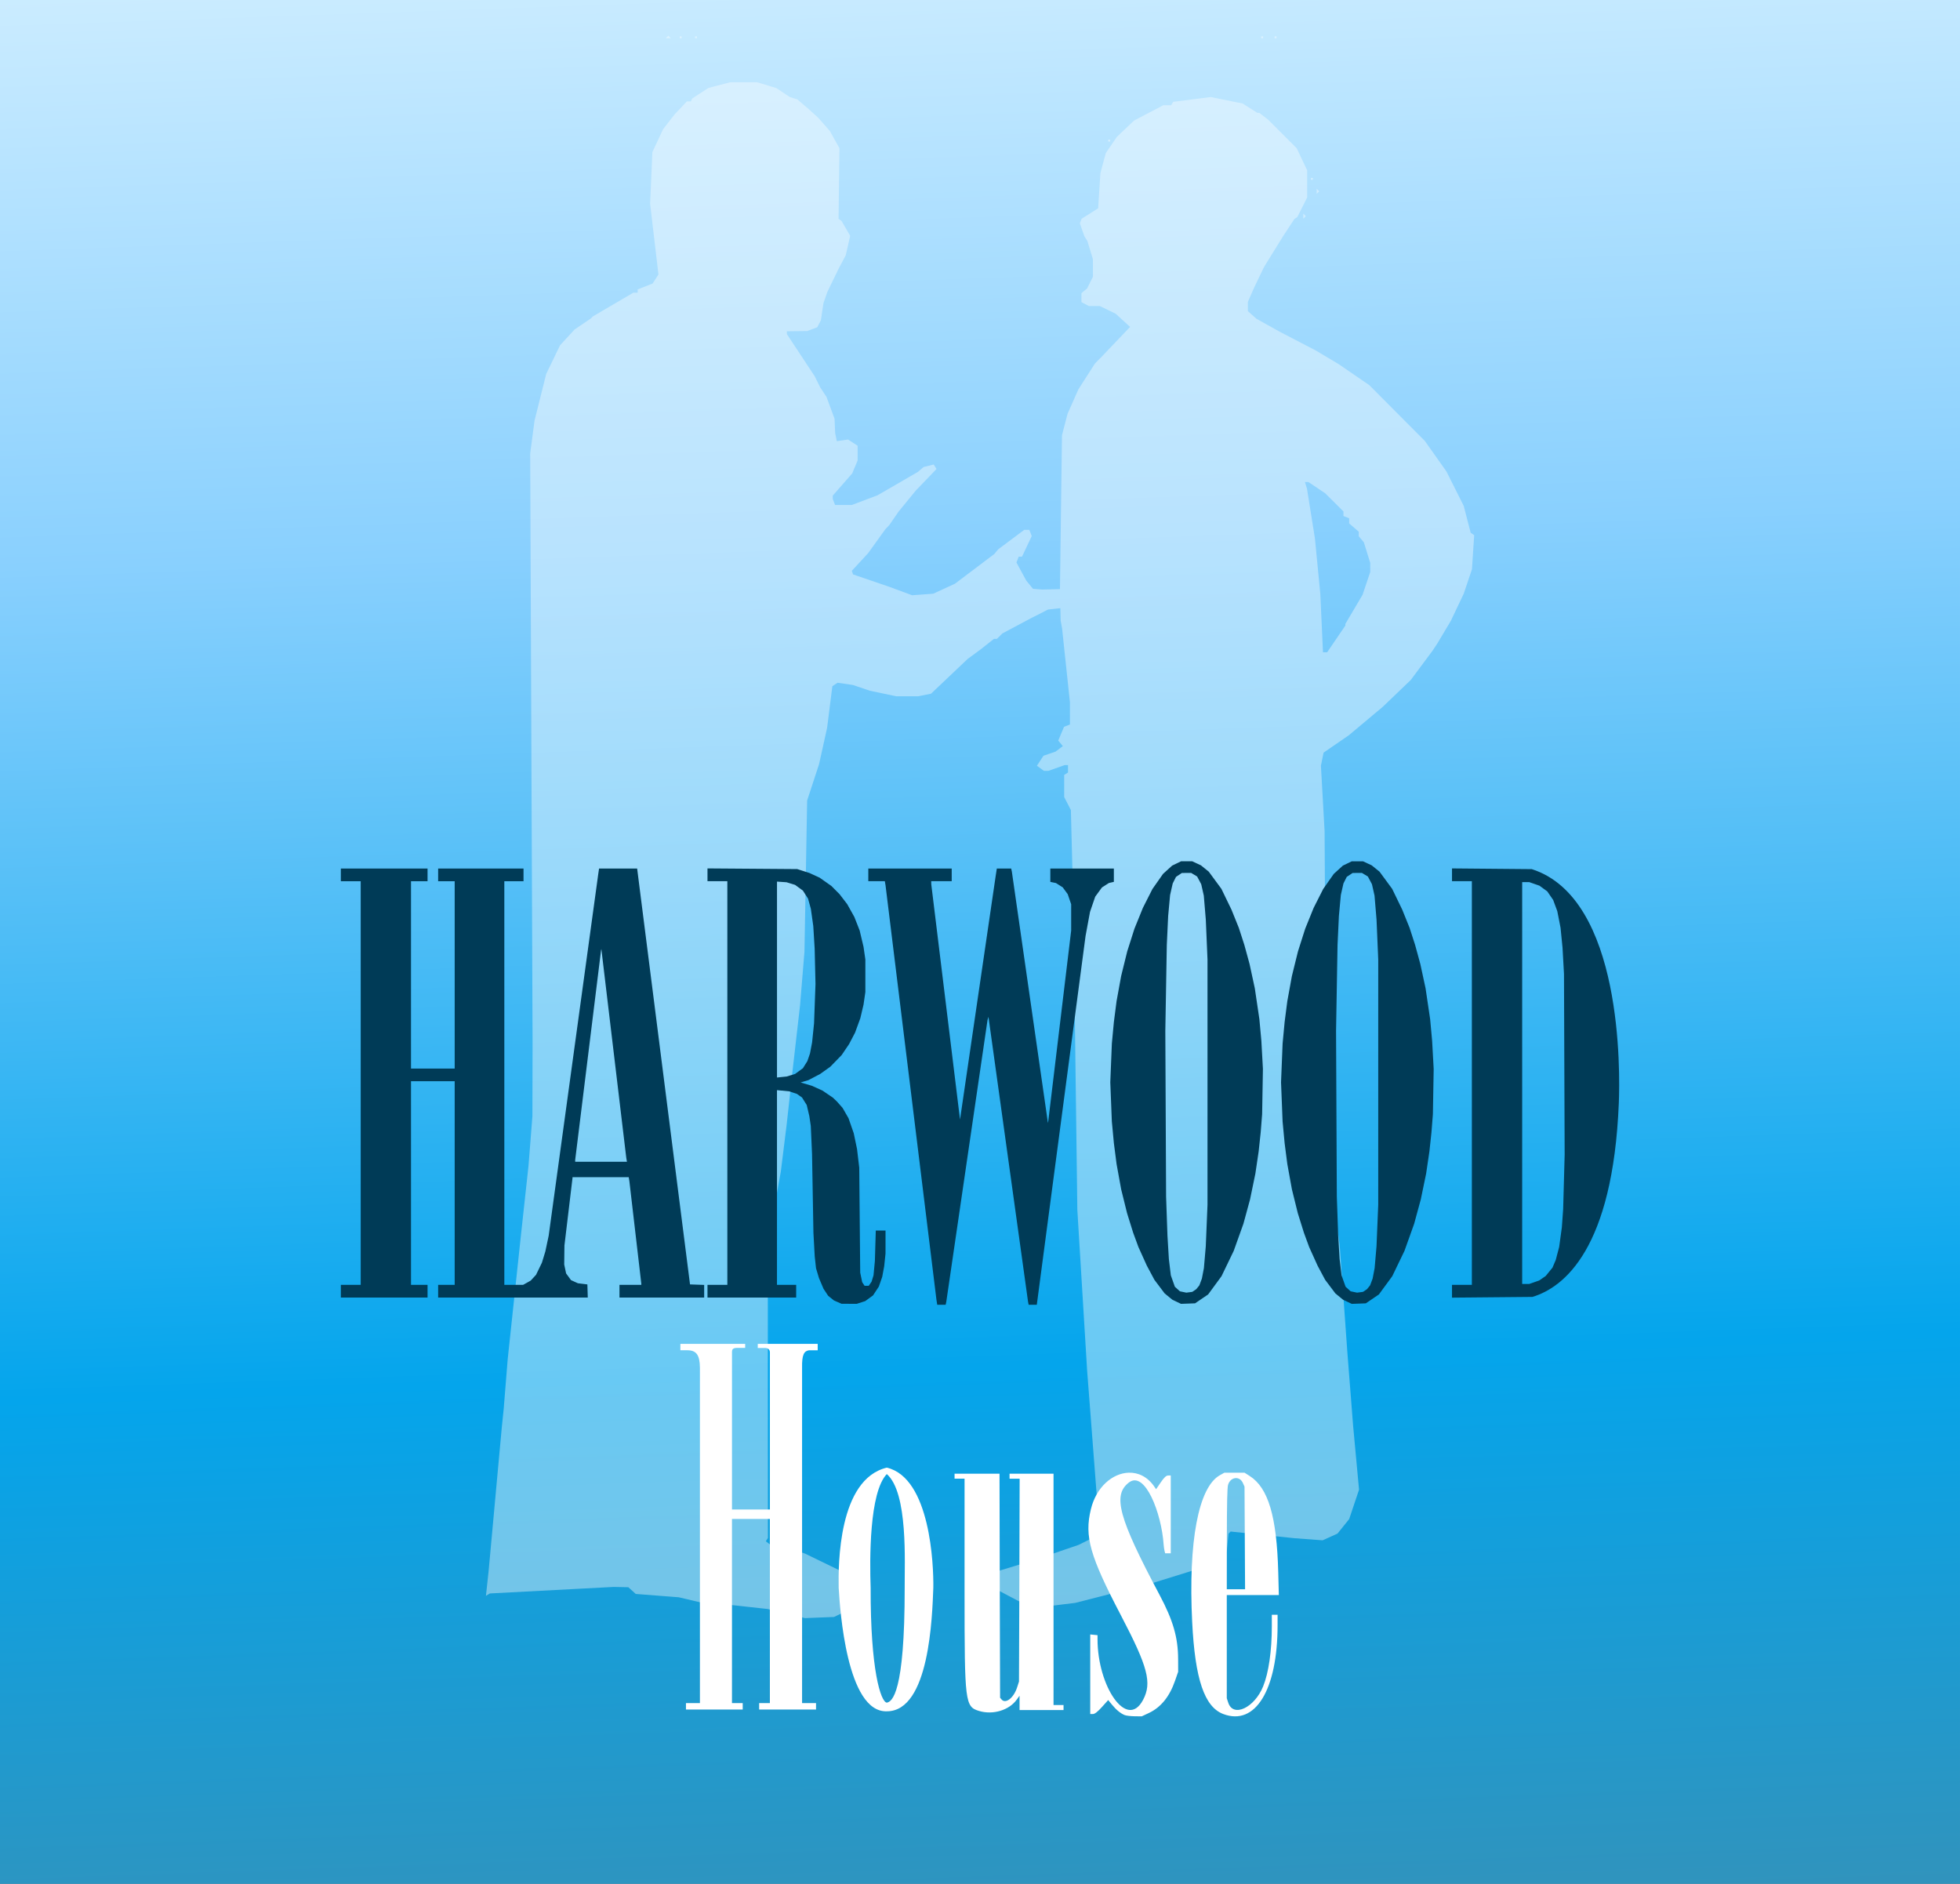 <?xml version="1.0" encoding="UTF-8"?>
    <svg width="900" height="865" version="1.1" viewBox="0 0 238.12 228.86" xml:space="preserve" xmlns="http://www.w3.org/2000/svg" xmlns:xlink="http://www.w3.org/1999/xlink">
        <rect x="0" y="0" width="238.12" height="228.86" fill="#808080" stroke="none"/>
        <defs>
            <linearGradient id="a" x1="125.12" x2="116.81" y1="235.33" y2="-2.653" gradientTransform="translate(-1.905 -1.905)" gradientUnits="userSpaceOnUse">
                <stop style="stop-color:#3193bc" offset="0" />
                <stop style="stop-color:#04a5ec" offset=".284" />
                <stop style="stop-color:#89d0fe" offset=".708" />
                <stop style="stop-color:#cbecff" offset="1" />
            </linearGradient>
        </defs>
        <path d="m0 0h238.12v228.86h-238.12z" style="fill-rule:evenodd;fill:url(#a);stroke-width:.265" />
        <path d="m99.56 196.51-1.759 0.07-2.285-0.556-2.285-0.556-2.314-0.252-2.314-0.252h-2.269l-1.935-0.458-1.935-0.458-5.226-0.404-0.451-0.408-0.451-0.408-1.773-0.037-15.057 0.793-0.235 0.145-0.235 0.145 0.161-1.489 0.161-1.489 0.805-8.779 0.805-8.779 0.113-1.097 0.113-1.097 0.487-6.042 0.807-7.552 0.807-7.552 0.912-8.366 0.237-3.021 0.237-3.021 0.01-4.531 0.01-4.531-0.145-35.722-0.145-35.722 0.265-1.994 0.265-1.994 1.415-5.666 1.685-3.486 0.881-0.957 0.881-0.957 1.973-1.338 0.116-0.117 0.116-0.117 0.93-0.554 4.01-2.351h0.521v-0.394l1.812-0.712 0.713-1.102-0.507-4.299-0.507-4.299 0.138-3.137 0.138-3.137 0.654-1.394 0.654-1.394 1.401-1.795 1.485-1.575h0.487l0.077-0.174 0.077-0.174 0.987-0.642 0.987-0.642 1.328-0.346 1.328-0.346 3.272 4e-3 2.317 0.703 0.82 0.542 0.82 0.542 0.923 0.296 1.394 1.197 1.162 1.054 1.394 1.592 0.581 1.043 0.581 1.043-0.055 4.287-0.055 4.287 0.363 0.256 0.525 0.906 0.525 0.906-0.272 1.185-0.272 1.185-0.862 1.627-0.677 1.394-0.677 1.394-0.244 0.697-0.244 0.697-0.157 1.046-0.157 1.046-0.22 0.418-0.22 0.418-0.606 0.231-0.606 0.23-1.239 0.015-1.239 0.015v0.34l3.369 5.102 0.34 0.683 0.34 0.683 0.382 0.581 0.382 0.581 0.489 1.323 0.489 1.323 0.079 1.769 0.099 0.48 0.099 0.48 0.683-0.1 0.683-0.1 1.161 0.761v1.792l-0.328 0.784-0.328 0.784-2.365 2.699v0.4l0.141 0.368 0.141 0.368h2.031l3.137-1.181 4.891-2.835 0.349-0.298 0.349-0.298 1.227-0.306 0.17 0.274 0.17 0.274-2.523 2.626-2.09 2.556-1.121 1.627-0.48 0.504-2.091 2.906-0.991 1.074-0.991 1.074 0.073 0.219 0.073 0.219 4.392 1.501 2.788 1.031 2.556-0.187 2.643-1.214 2.396-1.809 2.396-1.809 0.232-0.281 0.232-0.281 3.162-2.365h0.623l0.145 0.377 0.145 0.377-0.591 1.25-0.591 1.25h-0.401l-0.137 0.357-0.137 0.357 0.594 1.095 0.594 1.095 0.819 1.002 0.561 0.047 0.561 0.047 2.154-0.051 0.124-9.353 0.124-9.353 0.339-1.3 0.339-1.3 1.322-2.978 2.017-3.144 0.8-0.806 3.455-3.623-1.756-1.609-0.958-0.463-0.958-0.463h-1.337l-0.899-0.481v-1.089l0.344-0.285 0.344-0.285 0.707-1.417-2e-3 -1.068-2e-3 -1.068-0.337-1.112-0.337-1.112-0.181-0.282-0.181-0.282-0.274-0.783-0.274-0.783 0.108-0.281 0.108-0.281 2.006-1.268 0.137-2.137 0.137-2.137 0.651-2.429 0.675-0.987 0.675-0.987 2.091-1.983 3.557-1.863h0.947l0.127-0.206 0.127-0.206 4.553-0.58 3.865 0.783 1.803 1.138h0.236l0.526 0.405 0.526 0.405 1.747 1.746 1.747 1.746 1.269 2.681v3.289l-1.199 2.387-0.179 0.119-0.179 0.119-1.348 2.053-2.327 3.756-0.614 1.278-0.614 1.278-0.372 0.848-0.372 0.848v1.127l1.046 0.934 2.788 1.553 4.415 2.298 2.788 1.659 3.718 2.554 6.739 6.769 1.316 1.859 1.316 1.859 2.098 4.183 0.84 3.253 0.214 0.152 0.214 0.152-0.134 2.067-0.134 2.067-0.499 1.481-0.499 1.481-0.784 1.652-0.784 1.652-0.826 1.386-0.826 1.386-0.291 0.437-0.291 0.437-1.318 1.77-1.318 1.77-1.703 1.633-1.703 1.633-4.125 3.455-3.062 2.108-0.161 0.793-0.161 0.793 0.223 3.971 0.223 3.971 0.044 7.552 0.044 7.552-0.548 3.021-0.548 3.021-0.196 1.046-0.196 1.046-0.276 1.743-0.276 1.743 8e-3 3.486 8e-3 3.486 1.015 3.021 0.401 1.394 1.396 5.428 0.476 3.328 0.476 3.328 0.474 6.623 0.474 6.623 0.346 4.415 0.346 4.415 0.359 3.87 0.359 3.87-0.599 1.785-0.599 1.785-0.709 0.882-0.709 0.882-0.904 0.408-0.904 0.408-3.388-0.251-3.894-0.407-3.894-0.407-0.128 0.128-0.128 0.128-0.099 0.99-0.099 0.99-0.138 0.434-0.138 0.434-1.114 0.564-1.114 0.564-6.762 2.099-4.582 1.169-4.582 1.169-4.211 0.512-0.923-0.148-0.923-0.148-3.705-1.954-0.334-0.509-0.334-0.509 0.252-0.471 0.252-0.471 4.757-1.442 2.788-0.952 2.788-0.952 1.095-0.543 1.095-0.543 0.219-0.409 0.219-0.409-0.095-0.578-0.095-0.578-0.474-6.158-0.474-6.158-0.224-2.905-0.224-2.905-0.594-9.76-0.594-9.76-0.235-18.126-0.235-18.126-0.315-12.316-0.813-1.582v-2.69l0.232-0.144 0.232-0.144v-0.902h-0.406l-0.988 0.349-0.988 0.349h-0.55l-0.847-0.62 0.398-0.608 0.398-0.608 0.736-0.251 0.736-0.251 0.882-0.668-0.278-0.336-0.278-0.336 0.35-0.837 0.35-0.837 0.359-0.138 0.359-0.138v-2.695l-0.478-4.495-0.478-4.495-0.086-0.465-0.086-0.465-0.035-1.521-1.51 0.167-0.523 0.271-0.523 0.271-0.447 0.224-0.447 0.224-3.59 1.913-0.661 0.661h-0.368l-0.809 0.639-0.809 0.639-1.577 1.162-4.453 4.224-1.535 0.307h-2.7l-3.192-0.671-1.034-0.35-1.034-0.35-1.859-0.271-0.63 0.423-0.319 2.527-0.319 2.527-0.977 4.415-0.724 2.208-0.724 2.208-0.163 9.179-0.163 9.179-0.267 3.253-0.267 3.253-0.439 3.834-0.439 3.834-0.369 3.369-0.369 3.369-0.36 2.905-0.36 2.905-0.466 2.556-0.467 2.556-0.325 2.44-0.325 2.44 0.014 34.515-0.125 0.202-0.125 0.202 0.288 0.227 0.288 0.227 0.988 0.151 0.988 0.151 2.208 0.744 4.183 2.03 1.732 1.428 0.264 0.88 0.264 0.88-0.368 0.711-0.368 0.711-1.094 0.529-1.094 0.529zm61.425-117.27 0.255-4e-3 2.208-3.237v-0.203l2.09-3.536 0.465-1.381 0.465-1.381v-1.123l-0.388-1.247-0.388-1.247-0.617-0.734v-0.547l-1.162-1.01v-0.628l-0.697-0.268v-0.561l-2.22-2.206-2.033-1.365h-0.426l0.249 0.813 0.483 3.021 0.483 3.021 0.327 3.369 0.327 3.369 0.162 3.544 0.162 3.544zm-2.494-52.824-0.155 0.155v-0.62l0.155 0.155 0.155 0.155zm1.627-3.021-0.155 0.155v-0.62l0.31 0.31zm-0.736-1.549h-0.116v-0.232h0.232v0.232zm-24.632-4.648h-0.116v-0.232h0.232v0.232zm-53.563-12.548h-0.31l0.155-0.155 0.155-0.155 0.155 0.155 0.155 0.155zm1.51 0h-0.116v-0.232h0.232v0.232zm1.859 0h-0.116v-0.232h0.232v0.232zm68.784 0h-0.116v-0.232h0.232v0.232zm1.627 0h-0.116v-0.232h0.232v0.232z" style="fill:#fff;opacity:.4;stroke-width:.878" />
        <path d="m82.66 163.26v0.779h0.848c1.069 0 1.514 0.55 1.525 2.127v40.741h-1.696v0.779h6.895v-0.779h-1.305v-22.375h4.606v22.375h-1.305v0.779h6.911v-0.779h-1.696v-40.741c-0.03-1.616 0.25-2.036 0.849-2.126h1.049v-0.779h-7.281v0.504h0.822c0.307-0.021 0.653 0.095 0.653 0.539v19.081h-4.606v-19.114c7e-3 -0.352 0.077-0.523 0.698-0.523h0.903v-0.488h-4.722zm25.077 15.038c-5.9 1.416-5.896 11.812-5.847 14.596 0.156 2.614 0.981 15.163 5.847 15.006 5.199 0.013 5.516-11.572 5.652-15.006 0.045-2.744-0.36-13.36-5.652-14.596zm41.013 0.615-0.547 0.305c-2.607 1.458-3.852 8.056-3.365 17.837 0.345 6.938 1.485 10.309 3.779 11.177 3.898 1.476 6.596-2.941 6.596-10.795v-1.263h-0.699v1.395c0 2.988-0.383 5.642-1.054 7.302-1.051 2.602-3.634 3.815-4.237 1.991l-0.181-0.547v-12.536h6.324l-0.073-2.783c-0.177-6.755-1.213-10.246-3.466-11.682l-0.63-0.401h-1.223zm-11.632 5.2e-4c-1.937 0.065-3.931 1.715-4.59 4.451-0.795 3.297-0.126 5.654 3.646 12.865 3.296 6.299 3.796 8.206 2.696 10.286-1.962 3.71-5.531-1.664-5.531-7.364v-0.499l-0.886-0.088v9.668h0.328c0.22 0 0.578-0.278 1.091-0.849l0.764-0.849 0.455 0.557c0.516 0.631 1.06 1.077 1.556 1.271 0.185 0.073 0.726 0.136 1.2 0.141l0.863 0.01 0.863-0.405c1.459-0.686 2.514-1.984 3.183-3.918l0.379-1.093-5e-3 -1.547c-0.011-2.629-0.609-4.696-2.264-7.808-4.971-9.346-5.72-12.094-3.718-13.635 1.949-1.499 3.969 3.707 4.225 7.567 0.036 0.508 0.168 1.024 0.179 1.029h0.683v-9.452l-0.323 3e-3c-0.233 3e-3 -0.483 0.237-0.892 0.835l-0.568 0.831-0.209-0.307c-0.821-1.208-1.962-1.739-3.124-1.7zm-18.415 0.12-2.733 5.2e-4v0.607h1.214v14.048c0 13.177 0.06 13.66 1.774 14.173h5.2e-4c1.669 0.5 3.626-0.086 4.55-1.362l0.357-0.491v1.737h5.344v-0.607h-1.215v-28.104h-5.344v0.607h1.227l-0.04 14.167-0.04 10.476-0.223 0.695c-0.417 1.303-1.41 2.07-1.906 1.472l-0.167-0.201-0.035-11.763-0.035-15.454zm-10.965 0.046c2.612 2.278 2.147 10.787 2.172 13.814 0.011 12.872-1.545 13.84-2.172 13.956-0.737-0.089-1.992-3.954-1.964-13.956-0.119-3.423-0.179-11.582 1.964-13.814zm42.446 0.489h5.2e-4c0.32 8e-3 0.633 0.197 0.808 0.584l0.204 0.452 0.034 6.235 0.034 6.235h-2.221l7e-3 -6.094c5e-3 -4.335 0.047-6.237 0.146-6.586 0.155-0.548 0.578-0.836 0.989-0.826z" style="fill:#fff;stroke-width:.539" />
        <path d="m143.48 104.64-0.538 0.259-0.537 0.26-0.553 0.503-0.554 0.503-1.287 1.833-0.582 1.15-0.581 1.149-0.512 1.264-0.513 1.264-0.438 1.377-0.439 1.376-0.368 1.494-0.368 1.493-0.279 1.528-0.279 1.528-0.163 1.264-0.163 1.264-0.247 2.629-0.095 2.352-0.095 2.352 0.094 2.381 0.094 2.381 0.124 1.319 0.124 1.319 0.163 1.264 0.163 1.264 0.279 1.539 0.28 1.539 0.358 1.448 0.358 1.449 0.37 1.184 0.369 1.184 0.322 0.875 0.321 0.875 0.511 1.129 0.51 1.129 0.921 1.721 0.621 0.825 0.621 0.825 0.467 0.383 0.467 0.383 0.527 0.252 0.528 0.252 1.707-0.064 0.794-0.539 0.794-0.539 0.813-1.109 0.813-1.109 1.484-3.079 0.589-1.649 0.59-1.649 0.404-1.485 0.403-1.484 0.322-1.559 0.322-1.559 0.2-1.354 0.2-1.355 0.123-1.154 0.124-1.154 0.086-1.1 0.087-1.1 0.048-2.749 0.048-2.749-0.094-1.704-0.094-1.704-0.121-1.319-0.121-1.319-0.278-1.878-0.278-1.877-0.638-2.952-0.315-1.155-0.316-1.154-0.336-1.039-0.337-1.039-0.446-1.105-0.446-1.105-0.612-1.264-0.612-1.264-1.536-2.089-0.475-0.384-0.475-0.383-0.527-0.246-0.527-0.245-1.367-0.001zm20.743 0-0.537 0.259-0.538 0.26-0.553 0.503-0.553 0.503-0.644 0.917-0.643 0.917-0.582 1.15-0.581 1.149-1.024 2.529-0.439 1.377-0.438 1.376-0.369 1.494-0.368 1.493-0.279 1.528-0.279 1.528-0.163 1.264-0.163 1.264-0.123 1.315-0.124 1.315-0.095 2.352-0.095 2.352 0.094 2.381 0.094 2.381 0.248 2.639 0.163 1.264 0.163 1.264 0.279 1.539 0.28 1.539 0.358 1.448 0.358 1.449 0.37 1.184 0.37 1.184 0.321 0.875 0.321 0.875 0.511 1.129 0.51 1.129 0.46 0.86 0.46 0.86 0.621 0.825 0.621 0.825 0.467 0.383 0.467 0.383 0.528 0.252 0.527 0.252 1.707-0.064 0.794-0.539 0.794-0.539 0.813-1.109 0.813-1.109 1.484-3.079 0.59-1.649 0.589-1.649 0.404-1.485 0.404-1.484 0.644-3.118 0.2-1.354 0.2-1.355 0.124-1.154 0.123-1.154 0.087-1.1 0.087-1.1 0.048-2.749 0.048-2.749-0.094-1.704-0.094-1.704-0.121-1.319-0.121-1.319-0.278-1.878-0.278-1.877-0.319-1.476-0.319-1.476-0.315-1.155-0.316-1.154-0.336-1.039-0.336-1.039-0.446-1.105-0.446-1.105-1.225-2.529-1.536-2.089-0.475-0.384-0.475-0.383-0.528-0.246-0.527-0.245-1.367-0.001zm12.181 0.861v0.777 0.777h1.206 1.206v24.52 24.519h-1.206-1.206v0.777 0.777l4.885-0.045 4.884-0.045c3.834-1.155 9.781-5.827 10.497-23.564 0.148-3.67 0.514-24.882-10.578-28.406l-9.688-0.086zm-90.451 0.003v0.776 0.775h1.206 1.206v24.52 24.52h-1.206-1.206v0.769 0.77h5.387 5.387v-0.77-0.769h-1.166-1.166v-11.829-11.828l0.744 0.072 0.744 0.072 0.463 0.154 0.462 0.153 0.626 0.437 0.575 0.918 0.158 0.672 0.158 0.672 0.089 0.6 0.089 0.6 0.076 1.709 0.076 1.708 0.084 4.783 0.084 4.783 0.079 1.429 0.078 1.429 0.079 0.723 0.079 0.722 0.359 1.194 0.275 0.648 0.275 0.648 0.284 0.43 0.284 0.43 0.352 0.282 0.352 0.282 0.917 0.401 1.849 0.008 1.03-0.332 0.95-0.692 0.353-0.537 0.353-0.537 0.206-0.594 0.206-0.594 0.118-0.637 0.118-0.636 0.081-0.77 0.08-0.769 0.003-1.402v-1.402h-0.592-0.592l-0.055 1.842-0.054 1.842-0.083 0.876-0.083 0.876-0.118 0.387-0.118 0.387-0.171 0.249-0.171 0.249h-0.255-0.255l-0.145-0.219-0.144-0.218-0.12-0.579-0.12-0.579-0.059-6.377-0.058-6.377-0.135-1.135-0.135-1.135-0.199-0.954-0.199-0.954-0.318-0.915-0.318-0.914-0.359-0.625-0.359-0.625-0.345-0.39-0.346-0.39-0.249-0.238-0.249-0.237-0.636-0.43-0.636-0.43-1.287-0.579-0.675-0.199-0.675-0.199 0.474-0.143 0.475-0.143 0.711-0.373 0.711-0.373 1.232-0.878 0.691-0.711 0.691-0.711 0.451-0.666 0.451-0.666 0.364-0.698 0.364-0.698 0.317-0.868 0.317-0.868 0.195-0.824 0.195-0.825 0.112-0.77 0.112-0.769v-1.979-1.979l-0.112-0.769-0.111-0.77-0.235-0.99-0.234-0.99-0.323-0.824-0.324-0.825-0.433-0.776-0.433-0.777-0.931-1.212-0.495-0.498-0.495-0.498-0.713-0.503-0.713-0.504-0.625-0.287-0.625-0.287-0.739-0.236-0.739-0.235-5.447-0.041-5.447-0.04zm-13.173 0.011-0.045 0.302-0.045 0.302-3.016 22.005-3.016 22.005-0.203 0.955-0.202 0.955-0.208 0.68-0.208 0.681-0.357 0.737-0.357 0.736-0.323 0.351-0.324 0.351-0.456 0.257-0.457 0.257-1.146 0.003-1.146 0.003v-24.519-24.52h1.166 1.166v-0.769-0.77h-5.186-5.186v0.77 0.769h1.005 1.005v11.38 11.38h-2.653-2.654v-11.38-11.38h1.005 1.005v-0.769-0.77h-5.266-5.266v0.77 0.769h1.206 1.206v24.52 24.519h-1.206-1.206v0.77 0.769h5.266l5.266-5.2e-4v-0.77-0.769h-1.005-1.005v-12.37-12.37h2.653 2.654v12.37 12.37h-1.005-1.005v0.769 0.77h9.089 9.089l-0.024-0.797-0.024-0.797-1.151-0.141-0.419-0.19-0.419-0.191-0.297-0.407-0.298-0.407-0.115-0.542-0.115-0.542 0.013-1.155 0.014-1.154 0.489-4.089 0.489-4.089v-0.062-0.061h3.416 3.415l0.041 0.247 0.041 0.248 0.724 6.224 0.725 6.224v0.071 0.071h-1.327-1.327v0.769 0.769h5.145 5.146v-0.766-0.766l-0.86-0.031-0.86-0.032-3.034-23.86-3.034-23.86-0.178-1.402-0.177-1.401h-2.314-2.314zm32.711 5.2e-4v0.77 0.769h1.004 1.004l0.042 0.248 0.042 0.247 3.094 25.18 3.093 25.179 0.048 0.302 0.048 0.302h0.511 0.511l0.04-0.192 0.04-0.193 2.502-17.098 2.502-17.098 0.058-0.2 0.058-0.2 2.403 17.298 2.404 17.298 0.037 0.193 0.037 0.192h0.496 0.496l2.962-22.403 2.962-22.403 0.271-1.467 0.272-1.467 0.316-0.921 0.316-0.921 0.408-0.558 0.408-0.559 0.422-0.27 0.422-0.271 0.302-0.068 0.301-0.069v-0.81-0.811h-3.859-3.859v0.812 0.812l0.684 0.141 0.41 0.259 0.41 0.26 0.304 0.415 0.304 0.415 0.21 0.614 0.211 0.614-5.1e-4 1.594v1.594l-1.405 11.692-1.404 11.693-0.02-0.092-0.02-0.092-2.178-15.173-2.178-15.174-0.041-0.193-0.042-0.192h-0.872-0.872l-0.08 0.522-0.08 0.522-2.156 14.727-2.155 14.727-1.746-14.287-1.746-14.286-0.005-0.193-0.005-0.192h1.246 1.246v-0.769-0.77h-5.065-5.065zm39.228 0.534 0.361 0.218 0.36 0.218 0.248 0.468 0.248 0.467 0.157 0.692 0.156 0.691 0.244 2.924 0.103 2.419 0.103 2.419v14.899 14.899l-0.105 2.529-0.106 2.529-0.113 1.32-0.114 1.319-0.122 0.636-0.122 0.636-0.153 0.409-0.153 0.409-0.189 0.235-0.189 0.234-0.241 0.163-0.241 0.163-0.362 0.048-0.362 0.047-0.39-0.081-0.39-0.081-0.307-0.278-0.307-0.278-0.245-0.691-0.245-0.692-0.119-0.99-0.119-0.99-0.086-1.429-0.086-1.429-0.083-2.364-0.083-2.364-0.047-10.061-0.047-10.061 0.09-5.222 0.09-5.223 0.083-1.76 0.082-1.759 0.118-1.278 0.118-1.278 0.159-0.701 0.159-0.701 0.4-0.801 0.358-0.237 0.358-0.237 1.131-0.004zm20.743 0 0.361 0.218 0.36 0.218 0.248 0.468 0.248 0.467 0.156 0.692 0.156 0.691 0.122 1.462 0.122 1.462 0.103 2.419 0.103 2.419v14.899 14.899l-0.105 2.529-0.105 2.529-0.114 1.32-0.114 1.319-0.122 0.636-0.122 0.636-0.153 0.409-0.153 0.409-0.189 0.235-0.189 0.234-0.241 0.163-0.241 0.163-0.362 0.048-0.362 0.047-0.39-0.081-0.39-0.081-0.307-0.278-0.307-0.278-0.245-0.691-0.245-0.692-0.119-0.99-0.119-0.99-0.173-2.859-0.082-2.364-0.083-2.364-0.047-10.061-0.046-10.061 0.09-5.222 0.09-5.223 0.083-1.76 0.082-1.759 0.118-1.278 0.118-1.278 0.159-0.701 0.159-0.701 0.2-0.4 0.201-0.4 0.358-0.237 0.358-0.237 1.131-0.004zm-71.066 1.053 1.166 0.081 0.515 0.158 0.514 0.158 0.476 0.347 0.476 0.347 0.313 0.487 0.313 0.486 0.171 0.621 0.171 0.621 0.147 1.045 0.147 1.044 0.084 1.375 0.084 1.375 0.051 2.144 0.051 2.144-0.088 2.397-0.088 2.397-0.118 1.152-0.118 1.151-0.128 0.674-0.128 0.674-0.16 0.465-0.16 0.465-0.271 0.433-0.271 0.433-0.477 0.347-0.476 0.347-0.514 0.156-0.515 0.156-0.583 0.06-0.583 0.06v-11.9-11.9zm90.532 0.063h0.429 0.429l0.621 0.217 0.621 0.217 0.953 0.695 0.357 0.521 0.357 0.521 0.249 0.676 0.25 0.676 0.199 1.015 0.198 1.015 0.12 1.209 0.12 1.21 0.089 1.594 0.089 1.594 0.04 10.979 0.04 10.978-0.091 3.31-0.091 3.31-0.08 1.105-0.079 1.105-0.163 1.188-0.162 1.188-0.208 0.791-0.208 0.792-0.198 0.466-0.198 0.466-0.412 0.506-0.411 0.506-0.393 0.273-0.393 0.272-0.608 0.213-0.608 0.212h-0.429-0.429v-24.409-24.41zm-111.87 8.119 1.513 12.681 1.513 12.68 0.083 0.495h-3.144-3.144v-0.114-0.114l1.57-12.723 1.57-12.723 0.039-0.182z" style="fill:#003b57;stroke-width:.355" />
    </svg>